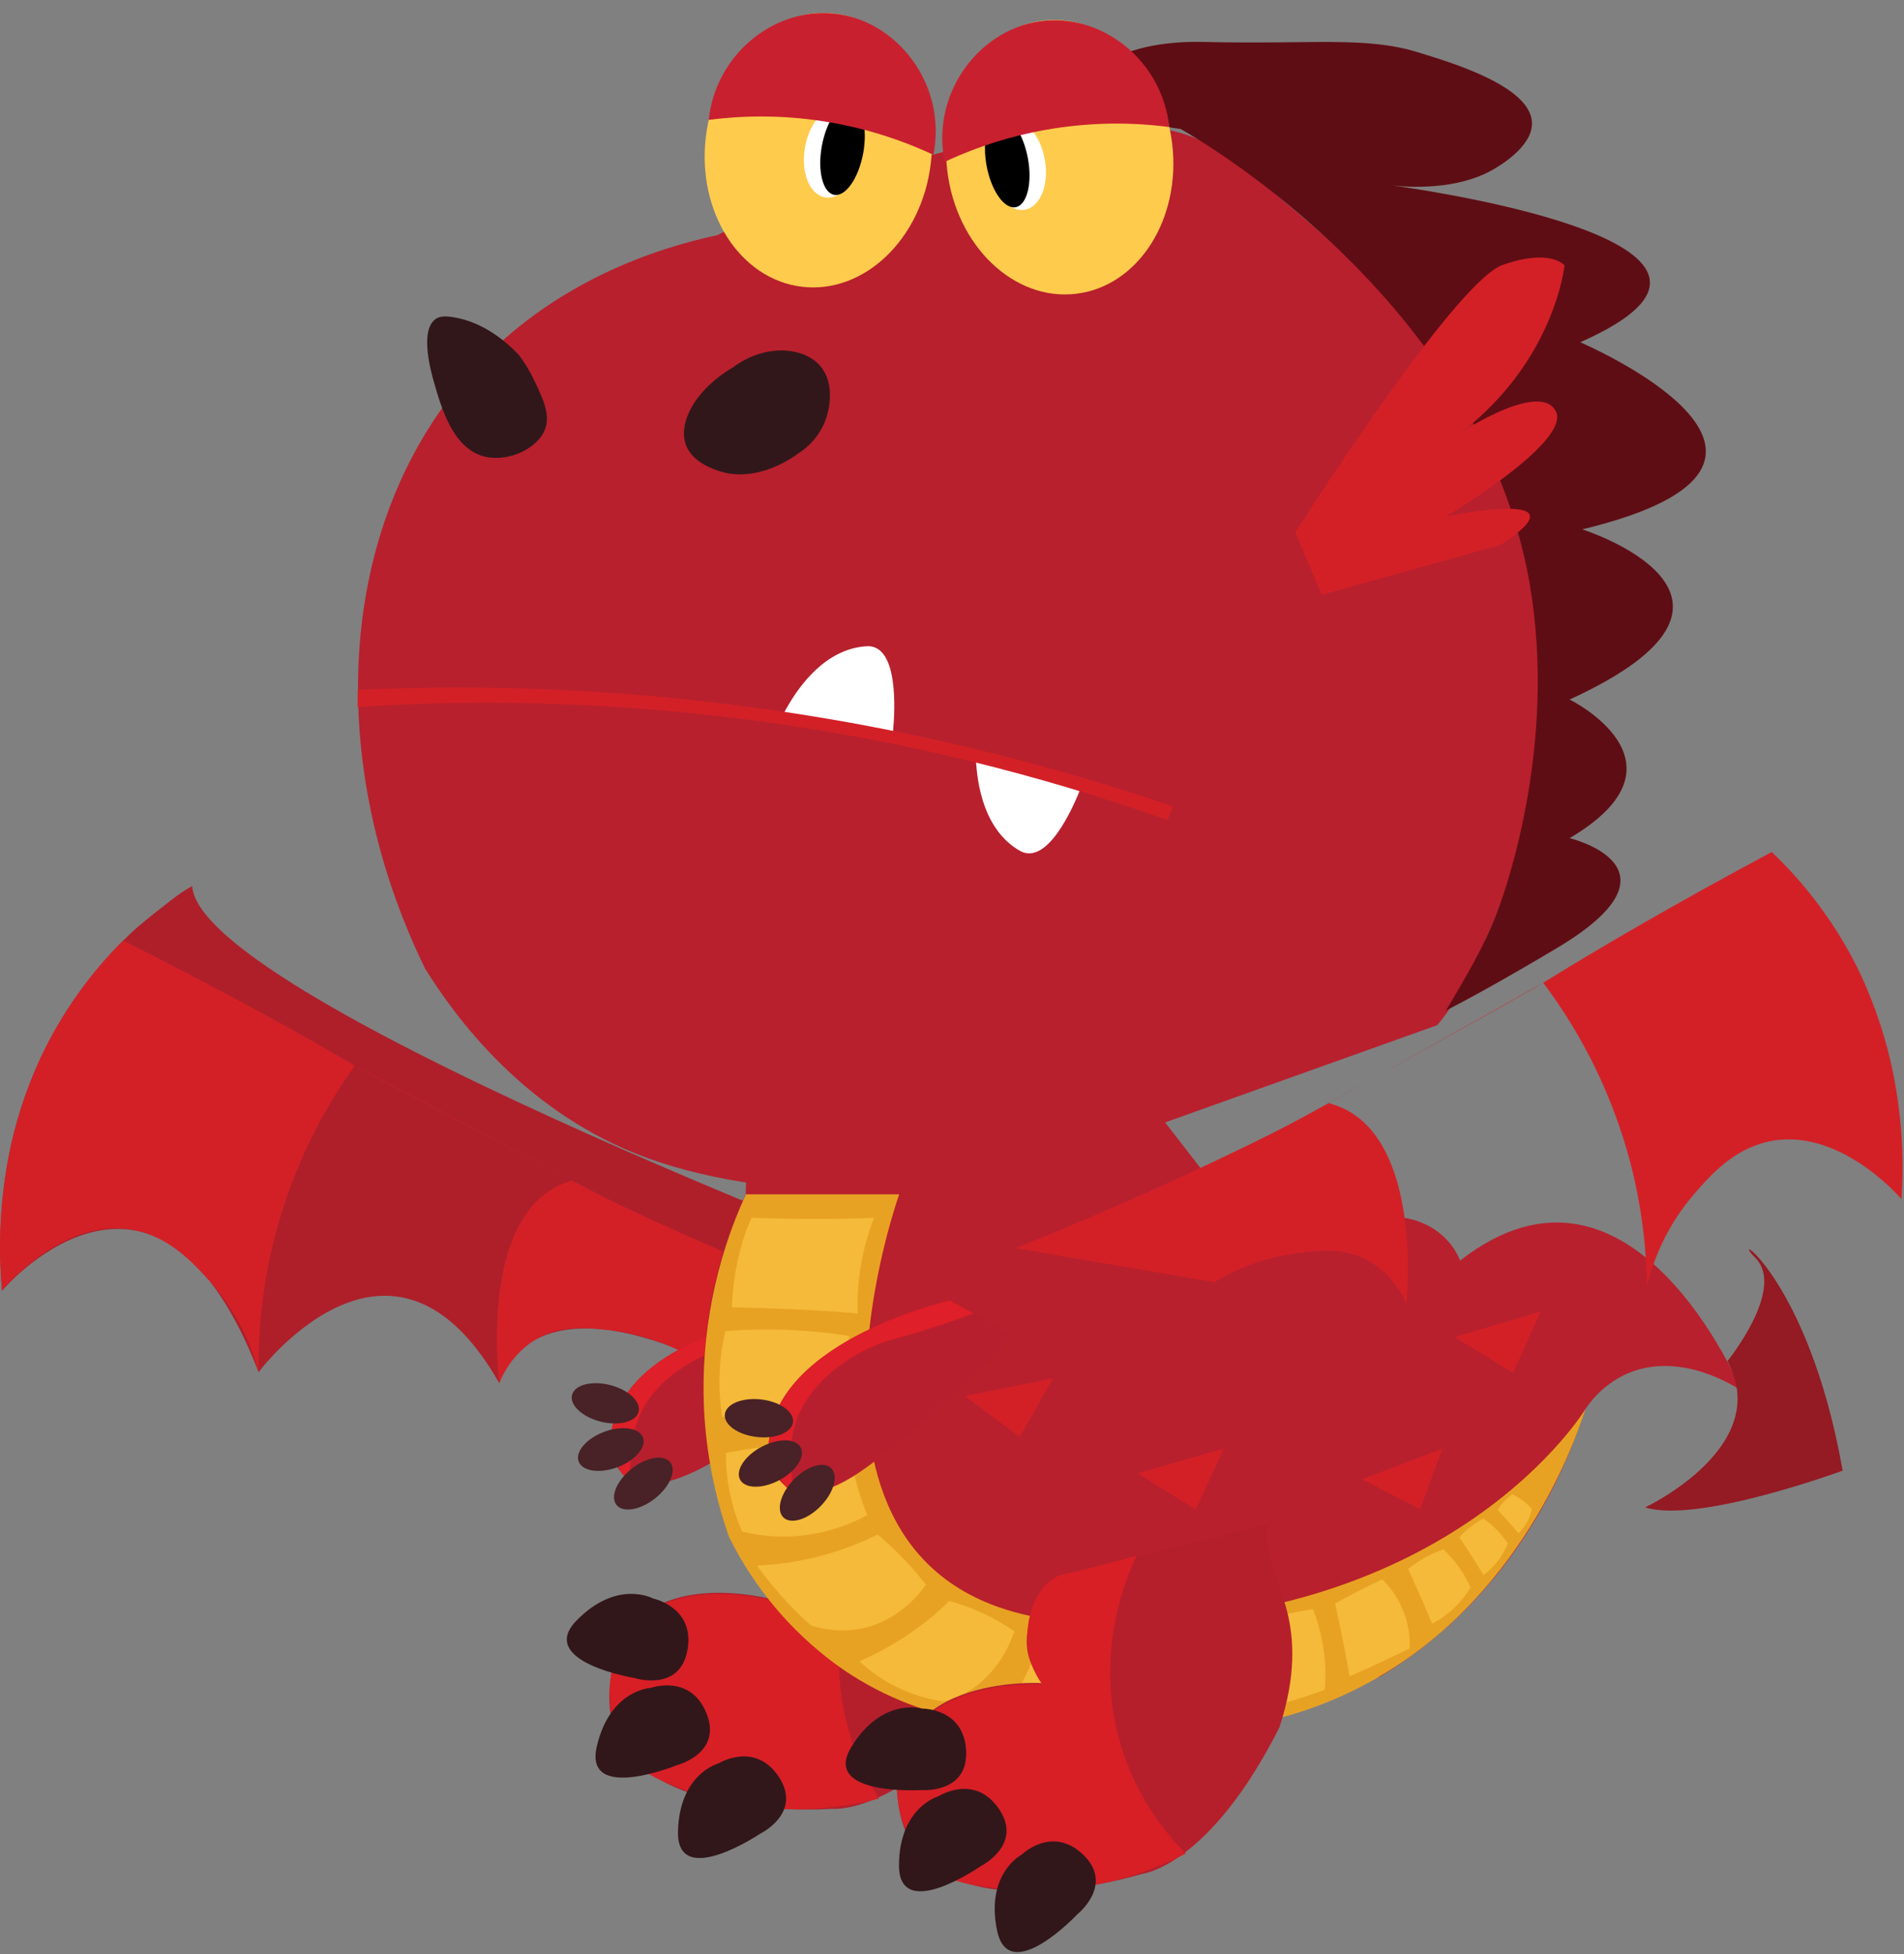 <svg width="499" height="512" viewBox="0 0 499 512" fill="none" xmlns="http://www.w3.org/2000/svg">
<rect x="0" y="0" width="499" height="512" fill="#808080" stroke="none"/>
<g id="dragon">
<g id="wing left">
<path id="Vector" d="M0.54 338.167C0.54 338.167 1.04 337.577 1.97 336.627C6.15 332.277 19.14 320.357 33.97 322.187C33.97 322.187 33.97 322.187 34.02 322.187C45.25 323.627 57.51 332.977 67.77 359.527C67.77 359.527 68.14 359.037 68.83 358.207L69.09 357.897C69.54 357.357 70.09 356.707 70.77 355.977C74.257 352.112 78.199 348.684 82.51 345.767C91 340.137 102.26 336.367 113.73 343.157C119.25 346.417 124.83 352.157 130.18 361.257C130.41 361.637 130.63 362.017 130.85 362.417C130.939 362.054 131.049 361.696 131.18 361.347C131.32 360.987 131.49 360.547 131.72 360.057C131.95 359.567 132.14 359.167 132.42 358.657C134.82 354.457 140.42 348.207 153.07 348.067C159.92 348.017 168.81 349.747 180.34 354.567L189.34 352.907L189.78 352.827L231.99 344.987L258.63 340.037C258.63 340.037 52.32 262.937 50.36 232.157C50.36 232.157 49.3 232.727 47.49 233.917C46.49 234.567 43.36 236.987 40.49 239.257C39.77 239.837 35.84 243.027 35.49 243.407C19.31 258.217 -3.56 288.417 0.54 338.167Z" fill="#AE1F2A"/>
<path id="Vector_2" d="M93 279.207C76.215 302.599 67.375 330.758 67.78 359.547C65.492 350.697 61.109 342.527 55 335.727C50.76 331.057 44.56 324.217 35.29 322.307C16.88 318.527 1.29 337.217 0.54 338.167C-0.253 329.774 -0.173 321.322 0.78 312.947C2.126 300.635 5.428 288.618 10.56 277.347C15.947 265.852 23.297 255.386 32.28 246.417C58.53 259.627 78.03 270.477 91.79 278.497L94.01 279.787L95.01 280.357C97.01 281.527 140.41 304.357 146.3 307.447C147.16 307.897 149.12 308.937 151.84 310.337C151.84 310.337 158.25 313.757 165.15 316.977C184.64 326.067 207.31 335.807 232.93 345.297L181 355.487C174.67 351.805 167.652 349.46 160.38 348.597C153.67 347.817 146.64 347.007 139.99 351.197C135.862 353.905 132.673 357.824 130.86 362.417C130.31 357.507 126.72 321.807 145.17 311.317C146.657 310.462 148.242 309.79 149.89 309.317L93 279.207Z" fill="#D32027"/>
</g>
<g id="foot left">
<path id="Vector_3" d="M212.82 393.107C212.82 393.107 199 402.617 202.15 414.817C203.31 419.297 206.76 424.137 214.03 429.007L203.31 419.297C203.31 419.297 161.82 407.207 159.73 442.927C157.64 478.647 218.02 473.927 218.02 473.927C218.02 473.927 235.53 476.057 261.64 444.507C261.64 444.507 261.31 393.757 271.33 392.137C281.35 390.517 212.82 393.107 212.82 393.107Z" fill="#B51F2B"/>
<path id="Vector_4" d="M202.16 415.167C202.985 419.466 205.075 423.422 208.16 426.527C209.79 428.154 211.646 429.538 213.67 430.637L203.36 419.637C203.36 419.637 179 412.537 166.67 425.297C159.84 432.367 159.8 442.017 159.78 443.297C159.78 445.787 159.95 455.157 166.78 462.117C170 465.387 173.2 466.617 179.02 468.787C188.148 472.16 197.789 473.936 207.52 474.037C215.221 474.107 222.899 473.176 230.36 471.267C224.278 461.604 220.713 450.572 219.99 439.177C218.55 414.577 231.31 397.107 235.04 392.347C227.44 392.707 221.28 392.817 216.82 392.857C215.628 392.78 214.43 392.864 213.26 393.107C206.02 394.997 200.57 405.827 202.16 415.167Z" fill="#D81F26"/>
<path id="Vector_5" d="M188.38 462.007C188.38 462.007 178.02 464.657 177.69 479.917C177.36 495.177 199.28 480.417 199.28 480.417C199.28 480.417 210.35 475.067 204.13 465.597C197.91 456.127 188.38 462.007 188.38 462.007Z" fill="#31171A"/>
<path id="Vector_6" d="M170.55 442.247C170.55 442.247 159.86 442.717 156.41 457.587C152.96 472.457 177.41 462.497 177.41 462.497C177.41 462.497 189.34 459.497 185.18 448.987C181.02 438.477 170.55 442.247 170.55 442.247Z" fill="#31171A"/>
<path id="Vector_7" d="M171.18 418.837C171.18 418.837 161.8 413.677 151.12 424.577C140.44 435.477 166.52 439.717 166.52 439.717C166.52 439.717 178.26 443.397 180.19 432.237C182.12 421.077 171.18 418.837 171.18 418.837Z" fill="#31171A"/>
</g>
<g id="head">
<path id="Vector_8" d="M376.69 268.597L265.8 308.227C260.29 309.227 253.07 310.357 244.54 311.097C233.394 312.146 222.18 312.289 211.01 311.527C203.93 310.997 184.75 309.527 166.43 302.177C137.07 290.317 119.67 267.077 111.38 253.737C84.1 197.737 88.97 135.737 123.5 97.417C145.12 73.417 172.72 64.897 187.9 61.637C207.13 52.353 227.227 44.984 247.9 39.637C292.19 28.177 308.44 34.107 313.77 36.417C323.21 40.417 329.01 46.417 336.17 52.487C356.53 69.657 389.82 97.327 400.78 145.297C411.96 194.227 394.78 233.857 389.85 245.017C385.16 255.617 382.55 261.517 376.69 268.597Z" fill="#B8202D"/>
<path id="Vector_9" d="M414.67 138.697C414.67 138.697 470.26 156.317 411.36 183.287C411.36 183.287 444.94 199.797 411.36 219.607C411.36 219.607 443.66 227.317 407.7 248.607C394.25 256.607 385.11 261.607 378.94 264.797C384.45 255.517 388.94 248.057 392.44 238.797C392.44 238.797 407.9 200.167 401.44 156.327C390.44 80.957 315.49 37.207 309.44 33.807L289.44 30.807L276.5 32.727L266.87 35.727C271.402 29.486 277.096 24.179 283.64 20.097C287.94 17.427 295.72 10.537 315.59 10.997C344.1 11.667 357.9 9.467 371.59 13.697C379.59 16.167 401.24 22.437 401.5 32.177C401.67 38.597 392.5 43.747 391.04 44.577C381.6 49.877 369.04 49.077 364.83 48.577C377.7 50.377 471.13 64.527 414.16 89.667C414.12 89.707 487.87 121.087 414.67 138.697Z" fill="#5F0D14"/>
<path id="Vector_10" d="M243.932 42.882C246.31 23.115 235.045 5.503 218.771 3.545C202.496 1.587 187.375 16.024 184.997 35.792C182.619 55.559 193.884 73.171 210.159 75.129C226.433 77.087 241.554 62.649 243.932 42.882Z" fill="#FFCB4D"/>
<path id="Vector_11" d="M225.747 41.178C226.965 34.613 224.651 28.678 220.578 27.923C216.506 27.167 212.217 31.877 210.999 38.442C209.781 45.007 212.095 50.942 216.168 51.697C220.24 52.453 224.529 47.743 225.747 41.178Z" fill="white"/>
<path id="Vector_12" d="M226.218 40.191C227.433 33.642 225.997 27.884 223.01 27.33C220.023 26.776 216.617 31.636 215.402 38.185C214.188 44.734 215.624 50.492 218.61 51.046C221.597 51.6 225.003 46.74 226.218 40.191Z" fill="black"/>
<path id="Vector_13" d="M244.62 40.567C226.266 31.972 205.838 28.797 185.74 31.417C187.55 14.277 202.74 2.117 218.24 3.527C235.07 5.077 248.29 22.177 244.62 40.567Z" fill="#C9202F"/>
<path id="Vector_14" d="M282.055 76.975C298.329 75.008 309.585 57.391 307.196 37.625C304.808 17.859 289.679 3.429 273.406 5.396C257.132 7.362 245.876 24.98 248.265 44.746C250.653 64.512 265.782 78.941 282.055 76.975Z" fill="#FFCB4D"/>
<path id="Vector_15" d="M268.639 54.942C272.711 54.185 275.022 48.249 273.801 41.684C272.579 35.12 268.288 30.413 264.216 31.17C260.143 31.928 257.832 37.864 259.054 44.428C260.275 50.993 264.567 55.7 268.639 54.942Z" fill="white"/>
<path id="Vector_16" d="M266.181 54.291C269.168 53.736 270.601 47.977 269.383 41.429C268.164 34.881 264.756 30.023 261.769 30.578C258.783 31.134 257.35 36.893 258.568 43.441C259.786 49.989 263.195 54.847 266.181 54.291Z" fill="black"/>
<path id="Vector_17" d="M247.56 42.417C265.915 33.822 286.345 30.654 306.44 33.287C304.62 16.147 289.44 3.997 273.93 5.417C257.1 6.957 243.89 24.057 247.56 42.417Z" fill="#C9202F"/>
<path id="Vector_18" d="M346.44 155.857L339.44 139.507C339.44 139.507 381.18 73.867 393.81 69.417C406.44 64.967 410.03 69.547 410.03 69.547C410.03 69.547 407.56 94.197 383.2 113.117C383.2 113.117 403.7 99.717 407.76 107.777C411.82 115.837 378.95 135.327 378.95 135.327C378.95 135.327 416.89 127.437 393.21 142.807L346.44 155.857Z" fill="#D32027"/>
<path id="Vector_19" d="M113.73 100.127C113.04 97.717 109.84 86.537 114.2 83.567C115.12 82.947 116.36 82.697 118.96 83.137C126.69 84.427 132.57 89.407 136.03 93.047C137.556 95.097 138.879 97.291 139.98 99.597C142.24 104.347 144.16 108.387 142.98 112.077C141.32 117.347 133.6 120.987 127.46 119.737C118.84 117.977 115.7 107.007 113.73 100.127Z" fill="#31171A"/>
<path id="Vector_20" d="M192.15 96.227C200.73 89.827 211.08 90.917 215.25 96.227C218.53 100.407 217.81 106.987 215.82 111.347C214.378 114.414 212.084 117 209.21 118.797C208.06 119.667 198.08 127.037 187.74 123.177C186.12 122.577 181.42 120.817 179.82 116.717C177.57 110.917 182.12 102.087 192.15 96.227Z" fill="#31171A"/>
<path id="Vector_21" d="M205.55 186.617C208.4 181.317 214.91 171.177 225.32 169.517C225.983 169.414 226.65 169.347 227.32 169.317C228.003 169.289 228.685 169.405 229.32 169.657C236.32 172.477 234.06 191.657 233.92 192.717L205.55 186.617Z" fill="white"/>
<path id="Vector_22" d="M255.72 197.767C255.9 203.767 257.17 215.767 265.72 221.917C266.263 222.305 266.828 222.662 267.41 222.987C268.01 223.314 268.67 223.515 269.35 223.577C276.88 224.197 283.43 206.057 283.79 205.017L255.72 197.767Z" fill="white"/>
<path id="Vector_23" d="M93.76 180.767C110.48 179.977 128.19 179.867 146.76 180.767C201.499 183.322 255.601 193.604 307.46 211.307L306.01 214.887C237.979 190.753 165.762 180.66 93.72 185.217L93.76 180.767Z" fill="#D32027"/>
</g>
<g id="body">
<path id="Vector_24" d="M212.28 343.627C212.28 343.627 160.88 348.367 159.92 378.347C159.92 378.347 160.43 397.407 185 384.057C200.09 375.802 214.256 365.963 227.26 354.707L212.28 343.627Z" fill="#B71F2E"/>
<path id="Vector_25" d="M212.28 343.627C212.28 343.627 160.88 348.367 159.92 378.347C161.28 382.697 162.99 387.247 164.29 387.077C166.03 386.847 164.1 378.597 167.84 370.467C172.57 360.207 184.46 354.207 192.92 352.357C196.55 351.567 199.24 351.597 209.59 349.597C213.16 348.907 216.07 348.277 217.99 347.847L212.28 343.627Z" fill="#DF1F29"/>
<path id="Vector_26" d="M167.357 369.876C168.021 367.225 164.656 364.096 159.84 362.889C155.024 361.682 150.581 362.854 149.916 365.505C149.251 368.157 152.617 371.285 157.433 372.492C162.249 373.699 166.692 372.528 167.357 369.876Z" fill="#482226"/>
<path id="Vector_27" d="M161.81 384.433C166.462 382.699 169.46 379.216 168.505 376.655C167.55 374.093 163.005 373.422 158.352 375.156C153.7 376.89 150.702 380.372 151.657 382.934C152.612 385.495 157.157 386.166 161.81 384.433Z" fill="#482226"/>
<path id="Vector_28" d="M171.686 392.598C175.576 389.514 177.353 385.277 175.655 383.134C173.956 380.992 169.426 381.756 165.535 384.841C161.644 387.926 159.867 392.163 161.566 394.305C163.264 396.447 167.795 395.683 171.686 392.598Z" fill="#482226"/>
<path id="Vector_29" d="M195.44 312.947C186.981 330.334 183.358 349.677 184.95 368.947C185.81 378.717 188.55 410.127 213.33 431.577C234.93 450.267 262.87 452.417 275.03 453.417C281.6 453.927 291.34 454.017 292.03 454.017C309.03 454.157 317.58 454.217 326.4 451.937C336.09 449.427 349.87 443.727 352.4 442.577C355.426 441.235 358.552 440.131 361.75 439.277C366.772 436.221 371.559 432.795 376.07 429.027C399.44 409.527 410.32 385.077 415.53 369.147C418.058 365.37 421.53 362.319 425.6 360.297C440.11 353.297 455.6 363.827 456.42 364.417C456.42 364.417 427.8 295.067 382.66 330.297C382.66 330.297 374.41 304.977 332.58 329.197L298.45 285.197L196.07 287.397C195.89 295.89 195.68 304.407 195.44 312.947Z" fill="#B8202D"/>
<path id="Vector_30" d="M452.73 356.627C452.73 356.627 468.06 337.737 460.08 329.627C452.1 321.517 473.84 333.867 482.92 385.327C482.92 385.327 444.92 399.327 431.18 394.957C431.18 394.917 464.91 379.147 452.73 356.627Z" fill="#941A23"/>
<path id="Vector_31" d="M286.59 453.817C265.68 453.177 241.36 452.437 218.69 435.817C206.981 427.102 197.505 415.734 191.04 402.647C187.228 391.727 185.022 380.311 184.49 368.757C183.691 349.539 187.46 330.405 195.49 312.927H235.67C235.67 312.927 195.44 424.687 288.44 425.237C381.44 425.787 415.58 369.097 415.58 369.097C411.78 380.637 396.41 422.587 354.49 443.037C329.73 455.127 306.44 454.417 286.59 453.817Z" fill="#E8A223"/>
<path id="Vector_32" d="M196.96 319.057C202.294 319.257 207.814 319.364 213.52 319.377C218.854 319.377 224.037 319.284 229.07 319.097C225.937 327.067 224.48 335.598 224.79 344.157C219.224 343.664 213.44 343.29 207.44 343.037C202.107 342.79 196.894 342.624 191.8 342.537C192.01 336.837 192.92 331.184 194.51 325.707C195.186 323.441 196.004 321.22 196.96 319.057Z" fill="#F5BA39"/>
<path id="Vector_33" d="M190.11 348.757C200.956 347.924 211.862 348.35 222.61 350.027C220.833 357.187 220.463 364.625 221.52 371.927C214.945 372.331 208.352 372.394 201.77 372.117C197.38 371.937 193.2 371.607 189.25 371.177C188.395 365.702 188.321 360.133 189.03 354.637C189.31 352.537 189.68 350.577 190.11 348.757Z" fill="#F5BA39"/>
<path id="Vector_34" d="M190.27 380.697C196.818 379.364 203.471 378.618 210.15 378.467C214.228 378.374 218.308 378.507 222.37 378.867C222.942 382.619 223.77 386.328 224.85 389.967C225.6 392.487 226.42 394.827 227.27 396.967C220.819 400.49 213.619 402.42 206.27 402.597C202.303 402.68 198.342 402.239 194.49 401.287C192.51 396.719 191.2 391.889 190.6 386.947C190.359 384.872 190.249 382.785 190.27 380.697Z" fill="#F5BA39"/>
<path id="Vector_35" d="M198.38 410.197C209.37 409.737 220.14 406.97 229.99 402.077C233.475 404.966 236.713 408.14 239.67 411.567C240.73 412.8 241.73 414.01 242.67 415.197C241.42 416.997 235.38 425.267 224.51 426.917C220.482 427.504 216.373 427.141 212.51 425.857C210.51 424.097 208.45 422.107 206.35 419.857C203.483 416.816 200.821 413.589 198.38 410.197Z" fill="#F5BA39"/>
<path id="Vector_36" d="M225.29 435.267C231.808 432.434 237.913 428.734 243.44 424.267C245.44 422.677 247.18 421.067 248.8 419.477C253.315 420.728 257.658 422.531 261.73 424.847C263.21 425.687 264.58 426.557 265.84 427.427C264.72 430.707 261.29 439.197 252.7 443.727C250.976 444.632 249.15 445.327 247.26 445.797C239.02 444.641 231.337 440.971 225.26 435.287L225.29 435.267Z" fill="#F5BA39"/>
<path id="Vector_37" d="M262.44 449.767C266.182 444.468 269.249 438.724 271.57 432.667C272.06 431.367 272.51 430.097 272.91 428.847C279.686 427.776 286.615 428.234 293.19 430.187C292.233 437.256 289.456 443.955 285.13 449.627C282.507 450.762 279.73 451.504 276.89 451.827C271.977 452.356 267.01 451.648 262.44 449.767Z" fill="#F5BA39"/>
<path id="Vector_38" d="M293.89 450.537C295.852 445.281 297.243 439.83 298.04 434.277C298.23 432.907 298.38 431.567 298.5 430.277C305.045 428.444 311.78 427.374 318.57 427.087C318.837 432.293 318.609 437.513 317.89 442.677C317.51 445.437 317.01 448.007 316.45 450.387C313.75 450.947 311.013 451.314 308.26 451.487C303.449 451.773 298.622 451.453 293.89 450.537Z" fill="#F5BA39"/>
<path id="Vector_39" d="M325.94 448.857C326.14 439.077 325.89 427.327 325.8 426.407C325.8 426.407 330.61 424.807 332.96 424.087C336.611 422.988 340.338 422.163 344.11 421.617C345.753 425.878 346.793 430.348 347.2 434.897C347.414 437.506 347.414 440.128 347.2 442.737C344.72 443.647 342.11 444.537 339.38 445.377C334.69 446.827 330.18 447.967 325.94 448.857Z" fill="#F5BA39"/>
<path id="Vector_40" d="M353.71 439.207C352.98 435.097 352.18 430.897 351.3 426.637C350.85 424.447 350.38 422.277 349.91 420.147C351.957 418.987 354.107 417.83 356.36 416.677C358.36 415.677 360.36 414.677 362.28 413.797C365.28 416.759 367.458 420.449 368.6 424.507C369.268 426.924 369.548 429.432 369.43 431.937C367.34 432.937 365.22 433.937 363.05 434.987C359.904 436.467 356.79 437.874 353.71 439.207Z" fill="#F5BA39"/>
<path id="Vector_41" d="M375.31 425.417C374.03 422.303 372.68 419.153 371.26 415.967C370.527 414.32 369.79 412.7 369.05 411.107C370.533 409.883 372.134 408.811 373.83 407.907C375.274 407.139 376.779 406.493 378.33 405.977C381.296 408.798 383.692 412.162 385.39 415.887C383.014 419.964 379.515 423.272 375.31 425.417Z" fill="#F5BA39"/>
<path id="Vector_42" d="M388.81 412.657C387.5 410.517 386.12 408.337 384.69 406.147C383.96 405.017 383.22 403.907 382.48 402.807C383.436 401.729 384.494 400.748 385.64 399.877C386.614 399.122 387.652 398.453 388.74 397.877C391.27 399.614 393.442 401.821 395.14 404.377C394.626 405.724 393.955 407.006 393.14 408.197C391.956 409.914 390.492 411.422 388.81 412.657Z" fill="#F5BA39"/>
<path id="Vector_43" d="M397.98 401.747C396.84 400.397 395.65 399.047 394.42 397.677L392.52 395.607C393.53 394.028 394.822 392.649 396.33 391.537C397.391 392.037 398.396 392.647 399.33 393.357C400.108 393.958 400.831 394.628 401.49 395.357C401.274 396.347 400.938 397.307 400.49 398.217C399.856 399.525 399.008 400.718 397.98 401.747Z" fill="#F5BA39"/>
<path id="Vector_44" d="M248.94 340.737C248.94 340.737 198.6 352.167 201.58 382.017C201.58 382.017 204.58 400.847 227.2 384.397C241.073 374.232 253.828 362.624 265.25 349.767L248.94 340.737Z" fill="#B71F2E"/>
<path id="Vector_45" d="M248.94 340.737C248.94 340.737 198.6 352.167 201.58 382.017C203.5 386.147 205.79 390.437 207.06 390.097C208.75 389.637 205.75 381.717 208.4 373.167C211.74 362.377 222.75 354.877 230.89 351.927C234.38 350.667 237.06 350.347 247.06 347.007C250.5 345.857 253.31 344.847 255.15 344.177L248.94 340.737Z" fill="#DF1F29"/>
<path id="Vector_46" d="M207.831 372.616C208.142 369.9 204.396 367.24 199.463 366.674C194.53 366.109 190.279 367.852 189.968 370.568C189.656 373.284 193.403 375.945 198.336 376.51C203.268 377.076 207.519 375.332 207.831 372.616Z" fill="#482226"/>
<path id="Vector_47" d="M204.221 387.836C208.607 385.508 211.123 381.663 209.841 379.248C208.56 376.834 203.965 376.763 199.58 379.091C195.194 381.419 192.678 385.264 193.96 387.678C195.242 390.093 199.836 390.163 204.221 387.836Z" fill="#482226"/>
<path id="Vector_48" d="M215.127 394.574C218.58 391.006 219.786 386.572 217.821 384.671C215.857 382.77 211.465 384.121 208.013 387.689C204.56 391.257 203.353 395.691 205.318 397.592C207.283 399.493 211.674 398.142 215.127 394.574Z" fill="#482226"/>
<path id="Vector_49" d="M252.88 365.777L267.26 376.477L275.98 361.127L252.88 365.777Z" fill="#D32027"/>
<path id="Vector_50" d="M298.14 386.047L313.37 395.507L320.77 379.487L298.14 386.047Z" fill="#D32027"/>
<path id="Vector_51" d="M381.23 350.317L396.5 359.687L403.82 343.627L381.23 350.317Z" fill="#D32027"/>
<path id="Vector_52" d="M356.97 387.577L372.19 395.407L378 379.587L356.97 387.577Z" fill="#D32027"/>
</g>
<g id="foot right">
<path id="Vector_53" d="M276.32 413.337C276.32 413.337 264.95 425.677 270.72 436.877C272.85 440.987 277.29 444.947 285.45 448.087L272.85 440.987C272.85 440.987 229.71 438.397 235.59 473.687C241.47 508.977 299.29 490.987 299.29 490.987C299.29 490.987 316.85 489.177 335.29 452.627C339.85 438.947 339.02 429.047 337.4 422.517C335.27 413.917 329.55 402.127 333.13 399.417C333.63 399.057 334.08 398.997 276.32 413.337Z" fill="#B51F2B"/>
<path id="Vector_54" d="M270.81 437.217C272.56 441.223 275.463 444.618 279.15 446.967C281.095 448.2 283.211 449.14 285.43 449.757L272.94 441.337C272.94 441.337 247.61 439.817 238.44 454.987C233.35 463.387 235.44 472.807 235.71 474.037C236.23 476.467 238.5 485.557 246.71 490.827C250.58 493.307 253.97 493.827 260.12 494.617C269.784 495.889 279.595 495.483 289.12 493.417C296.647 491.782 303.928 489.173 310.78 485.657C302.706 477.582 296.786 467.611 293.56 456.657C286.69 432.987 295.27 413.127 297.85 407.657C290.52 409.657 284.54 411.167 280.2 412.187C279.02 412.361 277.869 412.697 276.78 413.187C270.11 416.697 267.19 428.467 270.81 437.217Z" fill="#D81F26"/>
<path id="Vector_55" d="M267.76 485.947C267.76 485.947 258.24 490.827 261.3 505.777C264.36 520.727 282.44 501.487 282.44 501.487C282.44 501.487 292.06 493.807 283.89 485.967C275.72 478.127 267.76 485.947 267.76 485.947Z" fill="#31171A"/>
<path id="Vector_56" d="M245.99 470.627C245.99 470.627 235.67 473.467 235.61 488.727C235.55 503.987 257.2 488.847 257.2 488.847C257.2 488.847 268.2 483.307 261.79 473.947C255.38 464.587 245.99 470.627 245.99 470.627Z" fill="#31171A"/>
<path id="Vector_57" d="M241.44 447.667C241.44 447.667 231.16 444.667 223.16 457.667C215.16 470.667 241.53 469.017 241.53 469.017C241.53 469.017 253.79 470.017 253.2 458.687C252.61 447.357 241.44 447.667 241.44 447.667Z" fill="#31171A"/>
</g>
<g id="wing right">
<path id="Vector_58" d="M404.44 257.497C415.057 271.605 422.822 287.647 427.3 304.727C430.059 315.333 431.51 326.238 431.62 337.197C433.693 328.291 437.877 320.015 443.82 313.067C447.94 308.287 453.97 301.307 463.19 299.167C481.5 294.937 497.52 313.237 498.32 314.167C498.906 305.76 498.617 297.314 497.46 288.967C495.815 276.692 492.22 264.758 486.81 253.617C481.141 242.262 473.538 231.982 464.34 223.237C438.44 237.087 419.18 248.417 405.61 256.767L403.44 258.107L402.44 258.707C400.44 259.927 357.64 283.787 351.83 287.037C350.98 287.517 349.04 288.607 346.36 290.037C346.36 290.037 340.03 293.617 333.22 297.037C313.96 306.607 291.54 316.897 266.15 327.037L318.32 335.947C324.558 332.115 331.514 329.6 338.76 328.557C345.45 327.617 352.46 326.627 359.21 330.657C363.398 333.267 366.674 337.11 368.59 341.657C369.02 336.727 371.73 300.947 353.03 290.907C351.524 290.104 349.926 289.486 348.27 289.067L404.44 257.497Z" fill="#D32027"/>
</g>
</g>
</svg>

